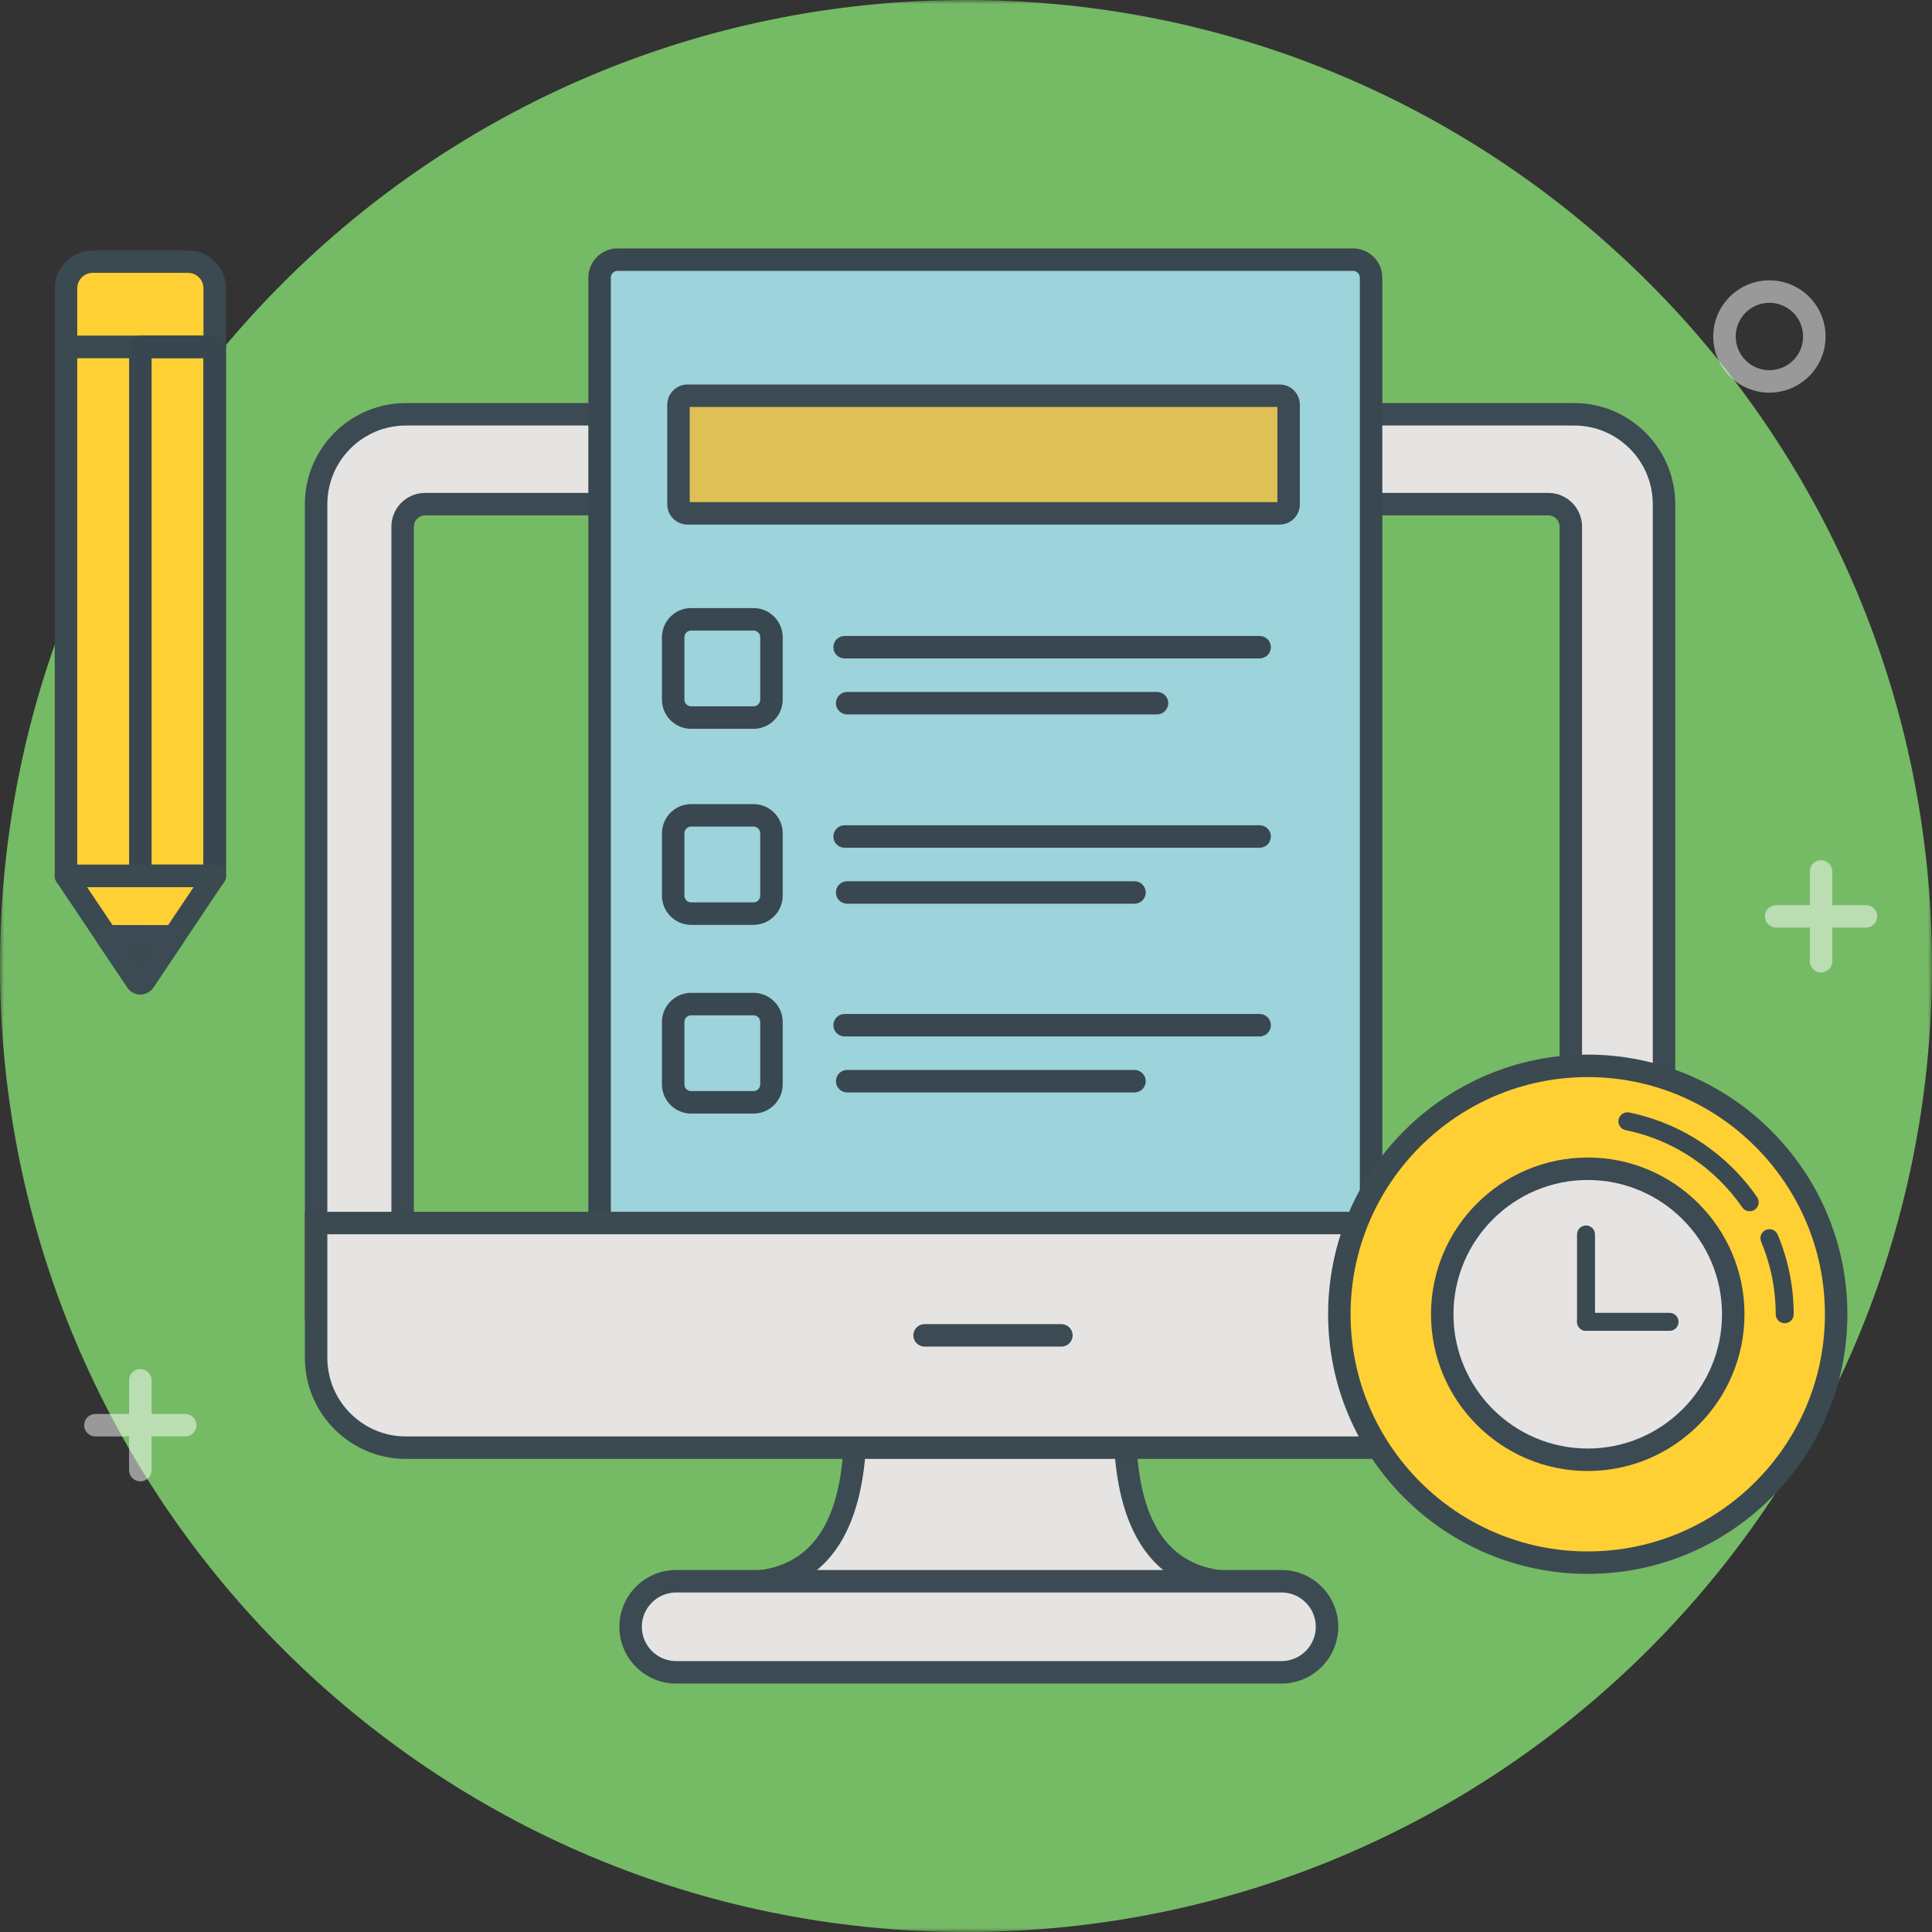 <?xml version="1.0" encoding="UTF-8"?>
<svg width="250px" height="250px" viewBox="0 0 250 250" version="1.1" xmlns="http://www.w3.org/2000/svg" xmlns:xlink="http://www.w3.org/1999/xlink">
    <rect x="0" y="0" width="250" height="250" fill="#333333" stroke="none"/>
    <!-- Generator: sketchtool 52.5 (67469) - http://www.bohemiancoding.com/sketch -->
    <title>DD6D84EF-4EE2-4299-ABE6-2D18B4E7D4FC</title>
    <desc>Created with sketchtool.</desc>
    <defs>
        <polygon id="path-1" points="0 0 250 0 250 250 0 250"></polygon>
        <polygon id="path-3" points="0 250 250 250 250 0 0 0"></polygon>
    </defs>
    <g id="Основные-экраны" stroke="none" stroke-width="1" fill="none" fill-rule="evenodd">
        <g id="главная-диз-1.1" transform="translate(-898, -2959)">
            <g id="2" transform="translate(834, 2909)">
                <g id="Group-26" transform="translate(64, 50)">
                    <g id="2">
                        <g id="Group-3">
                            <mask id="mask-2" fill="white">
                                <use xlink:href="#path-1"></use>
                            </mask>
                            <g id="Clip-2"></g>
                            <path d="M250,125 C250,194.035 194.035,250 125,250 C55.964,250 -0,194.035 -0,125 C-0,55.964 55.964,-0 125,-0 C194.035,-0 250,55.964 250,125" id="Fill-1" fill="#75BA65" mask="url(#mask-2)"></path>
                        </g>
                        <path d="M142.647,184.422 L113.578,184.422 C113.578,197.277 108.99,207.678 96.136,207.678 L160.089,207.678 C147.234,207.678 142.647,197.277 142.647,184.422" id="Fill-4" fill="#66797A"></path>
                        <path d="M136.834,175.701 L119.392,175.701 C117.787,175.701 116.485,174.399 116.485,172.795 C116.485,171.19 117.787,169.888 119.392,169.888 L136.834,169.888 C138.438,169.888 139.74,171.19 139.74,172.795 C139.74,174.399 138.438,175.701 136.834,175.701" id="Fill-6" fill="#5B4678"></path>
                        <path d="M93.229,207.678 C93.229,206.074 94.531,204.771 96.136,204.771 C105.781,204.771 110.671,197.925 110.671,184.422 C110.671,182.818 111.973,181.515 113.578,181.515 L142.647,181.515 C144.252,181.515 145.554,182.818 145.554,184.422 C145.554,197.925 150.444,204.771 160.089,204.771 C161.694,204.771 162.996,206.074 162.996,207.678 C162.996,209.283 93.229,207.678 93.229,207.678" id="Fill-8" fill="#E5E4E2"></path>
                        <path d="M95.736,206.281 C119.07,206.796 153.69,207.266 161.086,206.622 C160.826,206.376 160.475,206.225 160.089,206.225 C146.875,206.225 144.101,194.369 144.101,184.422 C144.101,183.621 143.449,182.969 142.647,182.969 L113.578,182.969 C112.777,182.969 112.124,183.621 112.124,184.422 C112.124,194.369 109.35,206.225 96.136,206.225 C95.997,206.225 95.863,206.244 95.736,206.281 M145.264,209.85 C140.627,209.85 134.811,209.812 127.501,209.726 C110.449,209.526 93.367,209.135 93.196,209.131 L91.775,209.099 L91.775,207.678 C91.775,205.274 93.732,203.318 96.136,203.318 C104.939,203.318 109.217,197.137 109.217,184.422 C109.217,182.018 111.174,180.062 113.578,180.062 L142.647,180.062 C145.052,180.062 147.008,182.018 147.008,184.422 C147.008,197.137 151.286,203.318 160.089,203.318 C162.493,203.318 164.45,205.274 164.45,207.678 C164.45,208.09 164.285,208.479 163.985,208.771 C163.44,209.304 162.878,209.85 145.264,209.85" id="Fill-10" fill="#3C4A53"></path>
                        <path d="M215.322,169.184 L40.903,169.184 L40.903,65.239 C40.903,58.816 46.11,53.608 52.534,53.608 L203.691,53.608 C210.115,53.608 215.322,58.816 215.322,65.239 L215.322,169.184 Z" id="Fill-12" fill="#E5E4E2"></path>
                        <path d="M42.357,167.73 L213.869,167.73 L213.869,65.239 C213.869,59.627 209.302,55.061 203.691,55.061 L52.534,55.061 C46.923,55.061 42.357,59.627 42.357,65.239 L42.357,167.73 Z M216.776,170.637 L39.45,170.637 L39.45,65.239 C39.45,58.024 45.32,52.154 52.534,52.154 L203.691,52.154 C210.906,52.154 216.776,58.024 216.776,65.239 L216.776,170.637 Z" id="Fill-14" fill="#3C4A53"></path>
                        <path d="M200.356,164.074 L55.007,164.074 C53.401,164.074 52.1,162.772 52.1,161.167 L52.1,68.143 C52.1,66.538 53.401,65.236 55.007,65.236 L200.356,65.236 C201.961,65.236 203.263,66.538 203.263,68.143 L203.263,161.167 C203.263,162.772 201.961,164.074 200.356,164.074" id="Fill-16" fill="#75BA65"></path>
                        <path d="M55.007,66.69 C54.205,66.69 53.553,67.342 53.553,68.143 L53.553,161.167 C53.553,161.968 54.205,162.62 55.007,162.62 L200.356,162.62 C201.157,162.62 201.809,161.968 201.809,161.167 L201.809,68.143 C201.809,67.342 201.157,66.69 200.356,66.69 L55.007,66.69 Z M200.356,165.527 L55.007,165.527 C52.602,165.527 50.646,163.571 50.646,161.167 L50.646,68.143 C50.646,65.739 52.602,63.783 55.007,63.783 L200.356,63.783 C202.76,63.783 204.716,65.739 204.716,68.143 L204.716,161.167 C204.716,163.571 202.76,165.527 200.356,165.527 Z" id="Fill-18" fill="#3C4A53"></path>
                        <path d="M165.823,216.399 L87.494,216.399 C84.239,216.399 81.601,213.76 81.601,210.505 C81.601,207.25 84.239,204.612 87.494,204.612 L165.823,204.612 C169.079,204.612 171.717,207.25 171.717,210.505 C171.717,213.76 169.079,216.399 165.823,216.399" id="Fill-20" fill="#E5E4E2"></path>
                        <path d="M87.494,206.065 C85.046,206.065 83.054,208.057 83.054,210.505 C83.054,212.954 85.046,214.945 87.494,214.945 L165.824,214.945 C168.271,214.945 170.263,212.954 170.263,210.505 C170.263,208.057 168.271,206.065 165.824,206.065 L87.494,206.065 Z M165.824,217.852 L87.494,217.852 C83.443,217.852 80.147,214.556 80.147,210.505 C80.147,206.454 83.443,203.158 87.494,203.158 L165.824,203.158 C169.874,203.158 173.17,206.454 173.17,210.505 C173.17,214.556 169.874,217.852 165.824,217.852 Z" id="Fill-22" fill="#3C4A53"></path>
                        <path d="M237.099,120.029 L237.099,124.39 C237.099,125.193 236.448,125.843 235.645,125.843 C234.843,125.843 234.192,125.193 234.192,124.39 L234.192,120.029 L229.831,120.029 C229.029,120.029 228.378,119.379 228.378,118.576 C228.378,117.773 229.029,117.123 229.831,117.123 L234.192,117.123 L234.192,112.762 C234.192,111.959 234.843,111.309 235.645,111.309 C236.448,111.309 237.099,111.959 237.099,112.762 L237.099,117.123 L241.459,117.123 C242.262,117.123 242.913,117.773 242.913,118.576 C242.913,119.379 242.262,120.029 241.459,120.029 L237.099,120.029 Z" id="Combined-Shape" fill-opacity="0.5" fill="#FFFFFF"></path>
                        <path d="M19.611,185.875 L19.611,190.236 C19.611,191.039 18.96,191.689 18.158,191.689 C17.355,191.689 16.704,191.039 16.704,190.236 L16.704,185.875 L12.344,185.875 C11.541,185.875 10.89,185.225 10.89,184.422 C10.89,183.619 11.541,182.968 12.344,182.968 L16.704,182.968 L16.704,178.608 C16.704,177.805 17.355,177.154 18.158,177.154 C18.96,177.154 19.611,177.805 19.611,178.608 L19.611,182.968 L23.972,182.968 C24.774,182.968 25.425,183.619 25.425,184.422 C25.425,185.225 24.774,185.875 23.972,185.875 L19.611,185.875 Z" id="Combined-Shape" fill-opacity="0.5" fill="#FFFFFF"></path>
                        <path d="M175.092,159.202 L79.911,159.202 C78.627,159.202 77.586,158.161 77.586,156.877 L77.586,35.927 C77.586,34.643 78.627,33.602 79.911,33.602 L175.092,33.602 C176.376,33.602 177.417,34.643 177.417,35.927 L177.417,156.877 C177.417,158.161 176.376,159.202 175.092,159.202" id="Fill-32" fill="#9DD3DA"></path>
                        <path d="M79.912,35.055 C79.431,35.055 79.039,35.446 79.039,35.927 L79.039,156.876 C79.039,157.357 79.431,157.749 79.912,157.749 L175.092,157.749 C175.573,157.749 175.964,157.357 175.964,156.876 L175.964,35.927 C175.964,35.446 175.573,35.055 175.092,35.055 L79.912,35.055 Z M175.092,160.656 L79.912,160.656 C77.828,160.656 76.132,158.96 76.132,156.876 L76.132,35.927 C76.132,33.843 77.828,32.148 79.912,32.148 L175.092,32.148 C177.175,32.148 178.871,33.843 178.871,35.927 L178.871,156.876 C178.871,158.96 177.175,160.656 175.092,160.656 Z" id="Fill-34" fill="#394750"></path>
                        <path d="M165.585,66.427 L88.959,66.427 C88.317,66.427 87.796,65.906 87.796,65.264 L87.796,52.371 C87.796,51.729 88.317,51.208 88.959,51.208 L165.585,51.208 C166.227,51.208 166.748,51.729 166.748,52.371 L166.748,65.264 C166.748,65.906 166.227,66.427 165.585,66.427" id="Fill-36" fill="#DEC056"></path>
                        <mask id="mask-4" fill="white">
                            <use xlink:href="#path-3"></use>
                        </mask>
                        <g id="Clip-39"></g>
                        <path d="M89.249,64.973 L165.294,64.973 L165.294,52.662 L89.249,52.662 L89.249,64.973 Z M165.585,67.88 L88.959,67.88 C87.516,67.88 86.342,66.707 86.342,65.264 L86.342,52.372 C86.342,50.928 87.516,49.755 88.959,49.755 L165.585,49.755 C167.028,49.755 168.201,50.928 168.201,52.372 L168.201,65.264 C168.201,66.707 167.028,67.88 165.585,67.88 Z" id="Fill-38" fill="#3C4A53" mask="url(#mask-4)"></path>
                        <path d="M89.435,81.591 C88.954,81.591 88.563,81.982 88.563,82.463 L88.563,90.53 C88.563,91.011 88.954,91.402 89.435,91.402 L97.502,91.402 C97.983,91.402 98.374,91.011 98.374,90.53 L98.374,82.463 C98.374,81.982 97.983,81.591 97.502,81.591 L89.435,81.591 Z M97.502,94.309 L89.435,94.309 C87.352,94.309 85.656,92.613 85.656,90.53 L85.656,82.463 C85.656,80.379 87.352,78.684 89.435,78.684 L97.502,78.684 C99.586,78.684 101.281,80.379 101.281,82.463 L101.281,90.53 C101.281,92.613 99.586,94.309 97.502,94.309 Z" id="Fill-40" fill="#394750" mask="url(#mask-4)"></path>
                        <path d="M162.996,85.2 L109.291,85.2 C108.488,85.2 107.838,84.549 107.838,83.747 C107.838,82.944 108.488,82.293 109.291,82.293 L162.996,82.293 C163.799,82.293 164.449,82.944 164.449,83.747 C164.449,84.549 163.799,85.2 162.996,85.2" id="Fill-41" fill="#394750" mask="url(#mask-4)"></path>
                        <path d="M149.716,92.444 L109.622,92.444 C108.819,92.444 108.168,91.793 108.168,90.99 C108.168,90.187 108.819,89.537 109.622,89.537 L149.716,89.537 C150.519,89.537 151.17,90.187 151.17,90.99 C151.17,91.793 150.519,92.444 149.716,92.444" id="Fill-42" fill="#394750" mask="url(#mask-4)"></path>
                        <path d="M162.996,109.696 L109.291,109.696 C108.488,109.696 107.838,109.046 107.838,108.243 C107.838,107.44 108.488,106.789 109.291,106.789 L162.996,106.789 C163.799,106.789 164.449,107.44 164.449,108.243 C164.449,109.046 163.799,109.696 162.996,109.696" id="Fill-43" fill="#394750" mask="url(#mask-4)"></path>
                        <path d="M146.803,116.94 L109.622,116.94 C108.819,116.94 108.168,116.289 108.168,115.487 C108.168,114.684 108.819,114.033 109.622,114.033 L146.803,114.033 C147.606,114.033 148.257,114.684 148.257,115.487 C148.257,116.289 147.606,116.94 146.803,116.94" id="Fill-44" fill="#394750" mask="url(#mask-4)"></path>
                        <path d="M89.435,106.959 C88.954,106.959 88.563,107.35 88.563,107.831 L88.563,115.898 C88.563,116.379 88.954,116.77 89.435,116.77 L97.502,116.77 C97.983,116.77 98.374,116.379 98.374,115.898 L98.374,107.831 C98.374,107.35 97.983,106.959 97.502,106.959 L89.435,106.959 Z M97.502,119.677 L89.435,119.677 C87.352,119.677 85.656,117.982 85.656,115.898 L85.656,107.831 C85.656,105.748 87.352,104.052 89.435,104.052 L97.502,104.052 C99.586,104.052 101.281,105.748 101.281,107.831 L101.281,115.898 C101.281,117.982 99.586,119.677 97.502,119.677 Z" id="Fill-45" fill="#394750" mask="url(#mask-4)"></path>
                        <path d="M162.996,134.115 L109.291,134.115 C108.488,134.115 107.838,133.464 107.838,132.662 C107.838,131.859 108.488,131.208 109.291,131.208 L162.996,131.208 C163.799,131.208 164.449,131.859 164.449,132.662 C164.449,133.464 163.799,134.115 162.996,134.115" id="Fill-46" fill="#394750" mask="url(#mask-4)"></path>
                        <path d="M146.803,141.359 L109.622,141.359 C108.819,141.359 108.168,140.708 108.168,139.905 C108.168,139.102 108.819,138.452 109.622,138.452 L146.803,138.452 C147.606,138.452 148.257,139.102 148.257,139.905 C148.257,140.708 147.606,141.359 146.803,141.359" id="Fill-47" fill="#394750" mask="url(#mask-4)"></path>
                        <path d="M89.435,131.378 C88.954,131.378 88.563,131.769 88.563,132.25 L88.563,140.317 C88.563,140.798 88.954,141.189 89.435,141.189 L97.502,141.189 C97.983,141.189 98.374,140.798 98.374,140.317 L98.374,132.25 C98.374,131.769 97.983,131.378 97.502,131.378 L89.435,131.378 Z M97.502,144.096 L89.435,144.096 C87.352,144.096 85.656,142.4 85.656,140.317 L85.656,132.25 C85.656,130.166 87.352,128.471 89.435,128.471 L97.502,128.471 C99.586,128.471 101.281,130.166 101.281,132.25 L101.281,140.317 C101.281,142.4 99.586,144.096 97.502,144.096 Z" id="Fill-48" fill="#394750" mask="url(#mask-4)"></path>
                        <path d="M203.691,187.329 L52.534,187.329 C46.111,187.329 40.904,182.122 40.904,175.699 L40.904,158.26 L215.322,158.26 L215.322,175.699 C215.322,182.111 210.104,187.329 203.691,187.329" id="Fill-49" fill="#E5E4E2" mask="url(#mask-4)"></path>
                        <path d="M42.357,159.713 L42.357,175.699 C42.357,181.31 46.923,185.876 52.534,185.876 L203.691,185.876 C206.405,185.876 208.959,184.816 210.884,182.891 C212.809,180.966 213.868,178.412 213.868,175.699 L213.868,159.713 L42.357,159.713 Z M203.691,188.783 L52.534,188.783 C45.32,188.783 39.45,182.913 39.45,175.699 L39.45,156.806 L216.775,156.806 L216.775,175.699 C216.776,179.188 215.413,182.472 212.939,184.946 C210.465,187.42 207.181,188.783 203.691,188.783 Z" id="Fill-50" fill="#3B4951" mask="url(#mask-4)"></path>
                        <path d="M137.345,174.248 L119.641,174.248 C118.838,174.248 118.188,173.597 118.188,172.795 C118.188,171.992 118.838,171.341 119.641,171.341 L137.345,171.341 C138.148,171.341 138.799,171.992 138.799,172.795 C138.799,173.597 138.148,174.248 137.345,174.248" id="Fill-51" fill="#3C4A53" mask="url(#mask-4)"></path>
                        <path d="M237.597,170.064 C237.597,187.816 223.206,202.208 205.454,202.208 C187.701,202.208 173.31,187.816 173.31,170.064 C173.31,152.312 187.701,137.921 205.454,137.921 C223.206,137.921 237.597,152.312 237.597,170.064" id="Fill-52" fill="#FFD034" mask="url(#mask-4)"></path>
                        <path d="M205.454,139.374 C188.532,139.374 174.764,153.142 174.764,170.064 C174.764,186.987 188.532,200.754 205.454,200.754 C222.376,200.754 236.143,186.987 236.143,170.064 C236.143,153.142 222.376,139.374 205.454,139.374 M205.454,203.661 C186.928,203.661 171.857,188.59 171.857,170.064 C171.857,151.538 186.928,136.467 205.454,136.467 C223.979,136.467 239.05,151.538 239.05,170.064 C239.05,188.59 223.979,203.661 205.454,203.661" id="Fill-53" fill="#3B4951" mask="url(#mask-4)"></path>
                        <path d="M230.939,171.227 C230.297,171.227 229.776,170.706 229.776,170.064 C229.776,166.809 229.141,163.648 227.889,160.669 C227.64,160.076 227.918,159.394 228.51,159.146 C229.105,158.897 229.785,159.175 230.032,159.767 C231.406,163.034 232.102,166.498 232.102,170.064 C232.102,170.706 231.581,171.227 230.939,171.227" id="Fill-54" fill="#3B4951" mask="url(#mask-4)"></path>
                        <path d="M226.408,156.734 C226.04,156.734 225.678,156.56 225.451,156.234 C221.853,151.046 216.489,147.495 210.35,146.236 C209.721,146.107 209.315,145.492 209.444,144.863 C209.574,144.235 210.189,143.827 210.818,143.958 C217.545,145.338 223.421,149.227 227.363,154.908 C227.729,155.436 227.598,156.161 227.07,156.527 C226.868,156.667 226.637,156.734 226.408,156.734" id="Fill-55" fill="#3B4951" mask="url(#mask-4)"></path>
                        <path d="M205.454,188.892 C195.072,188.892 186.626,180.446 186.626,170.064 C186.626,159.683 195.072,151.236 205.454,151.236 C215.835,151.236 224.281,159.683 224.281,170.064 C224.281,180.446 215.835,188.892 205.454,188.892" id="Fill-56" fill="#E5E4E2" mask="url(#mask-4)"></path>
                        <path d="M205.454,152.69 C195.873,152.69 188.079,160.484 188.079,170.064 C188.079,179.644 195.873,187.439 205.454,187.439 C215.034,187.439 222.828,179.644 222.828,170.064 C222.828,160.484 215.034,152.69 205.454,152.69 M205.454,190.346 C194.271,190.346 185.172,181.247 185.172,170.064 C185.172,158.881 194.271,149.783 205.454,149.783 C216.636,149.783 225.735,158.881 225.735,170.064 C225.735,181.247 216.636,190.346 205.454,190.346" id="Fill-57" fill="#3C4A53" mask="url(#mask-4)"></path>
                        <path d="M205.231,172.209 C204.589,172.209 204.068,171.688 204.068,171.046 L204.068,159.739 C204.068,159.097 204.589,158.577 205.231,158.577 C205.873,158.577 206.394,159.097 206.394,159.739 L206.394,171.046 C206.394,171.688 205.873,172.209 205.231,172.209" id="Fill-58" fill="#3B4951" mask="url(#mask-4)"></path>
                        <path d="M216.04,172.209 L205.231,172.209 C204.589,172.209 204.068,171.688 204.068,171.046 C204.068,170.404 204.589,169.883 205.231,169.883 L216.04,169.883 C216.682,169.883 217.203,170.404 217.203,171.046 C217.203,171.688 216.682,172.209 216.04,172.209" id="Fill-59" fill="#3B4951" mask="url(#mask-4)"></path>
                        <polygon id="Fill-60" fill="#FFD034" mask="url(#mask-4)" points="8.541 113.344 27.782 113.344 27.782 44.878 8.541 44.878"></polygon>
                        <path d="M9.994,111.89 L26.328,111.89 L26.328,46.332 L9.994,46.332 L9.994,111.89 Z M27.782,114.797 L8.541,114.797 C7.738,114.797 7.087,114.147 7.087,113.344 L7.087,44.878 C7.087,44.076 7.738,43.425 8.541,43.425 L27.782,43.425 C28.585,43.425 29.235,44.076 29.235,44.878 L29.235,113.344 C29.235,114.147 28.585,114.797 27.782,114.797 Z" id="Fill-61" fill="#3B4951" mask="url(#mask-4)"></path>
                        <path d="M27.782,44.878 L8.541,44.878 L8.541,37.306 C8.541,35.399 10.086,33.855 11.992,33.855 L24.331,33.855 C26.236,33.855 27.782,35.399 27.782,37.306 L27.782,44.878 Z" id="Fill-62" fill="#FFD034" mask="url(#mask-4)"></path>
                        <path d="M9.994,43.425 L26.328,43.425 L26.328,37.306 C26.328,36.204 25.433,35.308 24.331,35.308 L11.992,35.308 C10.89,35.308 9.994,36.204 9.994,37.306 L9.994,43.425 Z M27.782,46.332 L8.541,46.332 C7.738,46.332 7.087,45.681 7.087,44.878 L7.087,37.306 C7.087,34.601 9.287,32.401 11.992,32.401 L24.331,32.401 C27.035,32.401 29.235,34.601 29.235,37.306 L29.235,44.878 C29.235,45.681 28.585,46.332 27.782,46.332 Z" id="Fill-63" fill="#3B4951" mask="url(#mask-4)"></path>
                        <path d="M19.615,111.89 L26.328,111.89 L26.328,46.332 L19.615,46.332 L19.615,111.89 Z M27.782,114.797 L18.161,114.797 C17.358,114.797 16.708,114.147 16.708,113.344 L16.708,44.878 C16.708,44.076 17.358,43.425 18.161,43.425 L27.782,43.425 C28.585,43.425 29.235,44.076 29.235,44.878 L29.235,113.344 C29.235,114.147 28.585,114.797 27.782,114.797 Z" id="Fill-64" fill="#38464F" mask="url(#mask-4)"></path>
                        <path d="M17.683,126.961 L8.54,113.343 L27.782,113.343 L18.64,126.961 C18.406,127.309 17.915,127.309 17.683,126.961" id="Fill-65" fill="#FFD034" mask="url(#mask-4)"></path>
                        <path d="M11.267,114.797 L18.161,125.066 L25.055,114.797 L11.267,114.797 Z M18.89,126.152 L18.896,126.152 L18.89,126.152 Z M18.161,128.675 L18.16,128.675 C17.485,128.675 16.855,128.337 16.476,127.771 L7.334,114.154 C7.035,113.708 7.005,113.134 7.258,112.66 C7.511,112.186 8.004,111.89 8.541,111.89 L27.782,111.89 C28.319,111.89 28.812,112.186 29.064,112.66 C29.317,113.134 29.288,113.708 28.988,114.154 L19.846,127.771 C19.467,128.338 18.836,128.675 18.161,128.675 Z" id="Fill-66" fill="#3B4951" mask="url(#mask-4)"></path>
                        <path d="M17.683,126.961 L13.782,121.151 L22.533,121.161 L18.64,126.961 C18.406,127.309 17.915,127.309 17.683,126.961" id="Fill-67" fill="#3B4951" mask="url(#mask-4)"></path>
                        <path d="M16.51,122.608 L18.161,125.066 L19.809,122.612 L16.51,122.608 Z M18.891,126.153 L18.897,126.153 L18.891,126.153 Z M18.161,128.676 L18.16,128.676 C17.485,128.675 16.856,128.337 16.476,127.772 L12.575,121.961 C12.276,121.515 12.247,120.94 12.5,120.466 C12.752,119.993 13.245,119.697 13.782,119.697 L13.784,119.697 L22.535,119.708 C23.072,119.709 23.565,120.005 23.816,120.479 C24.069,120.952 24.039,121.526 23.74,121.972 L19.846,127.772 C19.466,128.337 18.836,128.676 18.161,128.676 Z" id="Fill-68" fill="#3C4A53" mask="url(#mask-4)"></path>
                        <path d="M228.957,39.183 C226.724,39.183 224.816,40.894 224.616,43.16 C224.405,45.555 226.183,47.675 228.577,47.887 C229.736,47.988 230.868,47.634 231.761,46.886 C232.653,46.138 233.202,45.087 233.304,43.926 C233.406,42.766 233.051,41.636 232.302,40.743 C231.555,39.85 230.504,39.302 229.344,39.199 C229.214,39.188 229.085,39.183 228.957,39.183 M228.973,50.812 C228.757,50.812 228.54,50.802 228.322,50.783 C224.33,50.43 221.369,46.896 221.721,42.904 C222.073,38.913 225.605,35.952 229.599,36.304 C231.533,36.474 233.284,37.388 234.531,38.876 C235.777,40.364 236.37,42.248 236.2,44.182 C236.029,46.116 235.116,47.867 233.627,49.114 C232.308,50.22 230.675,50.812 228.973,50.812" id="Fill-69" fill-opacity="0.5" fill="#FFFFFF" mask="url(#mask-4)"></path>
                    </g>
                </g>
            </g>
        </g>
    </g>
</svg>